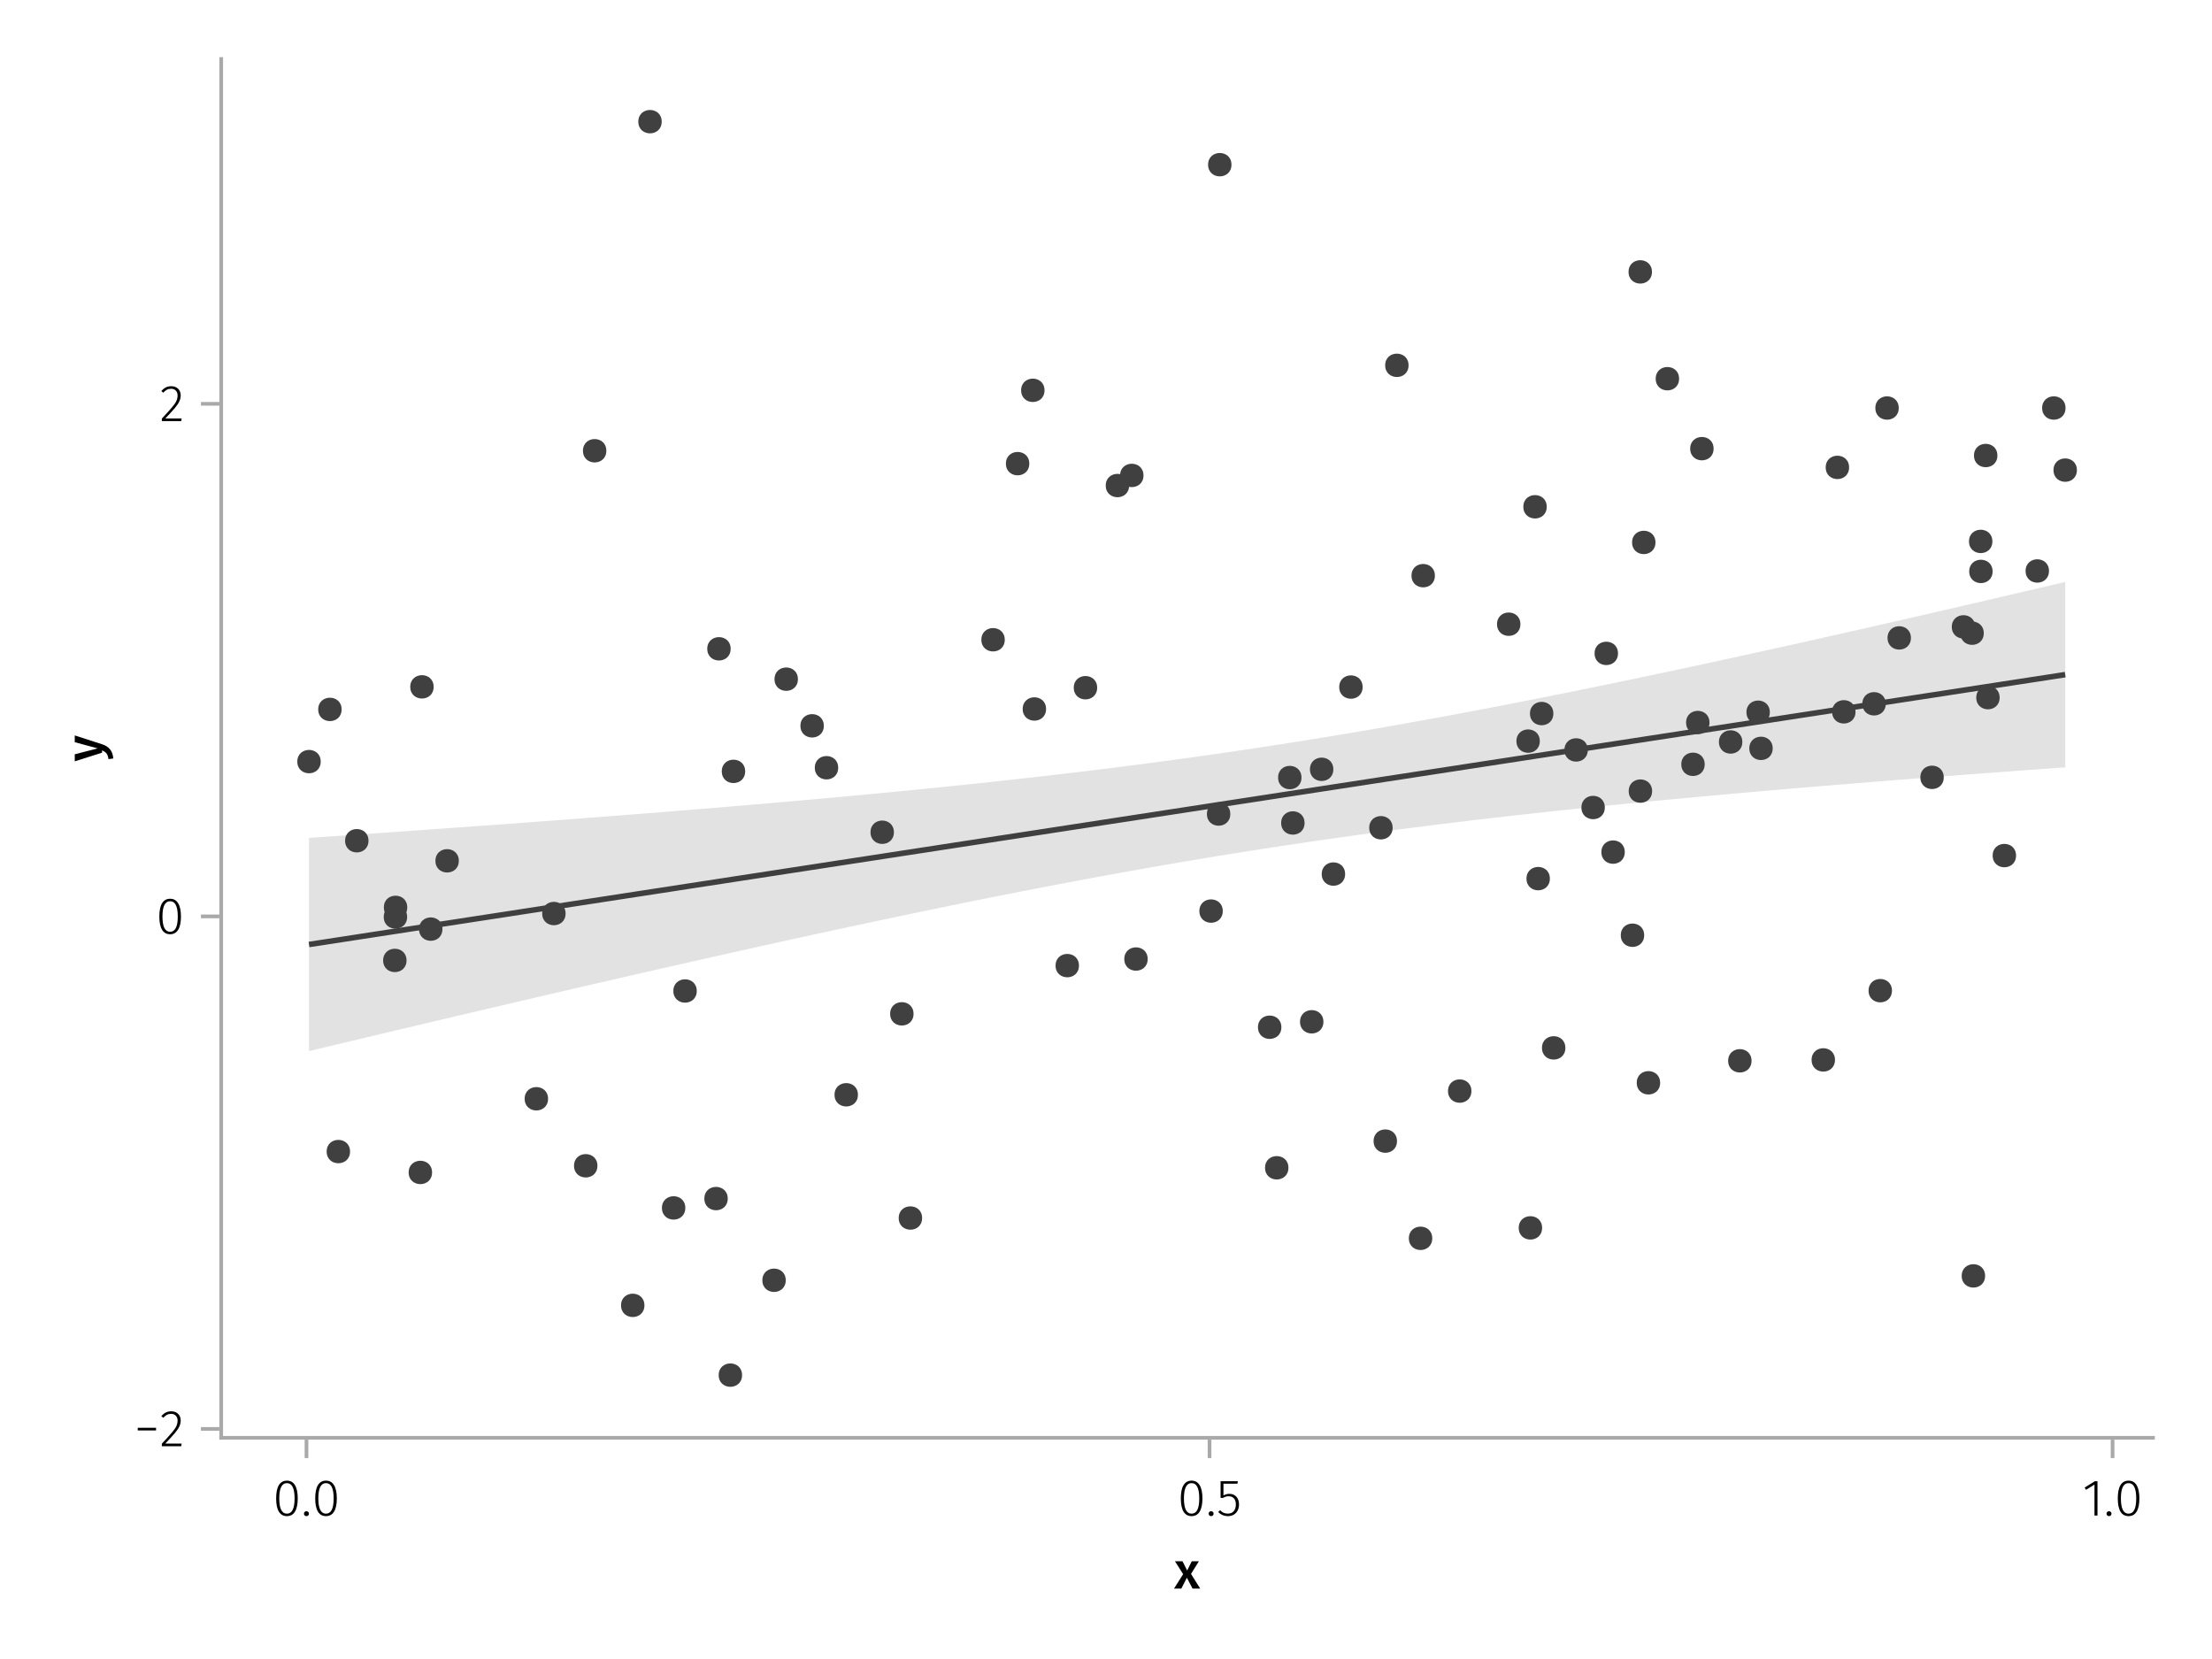 <?xml version="1.0" encoding="UTF-8"?>
<svg xmlns="http://www.w3.org/2000/svg" xmlns:xlink="http://www.w3.org/1999/xlink" width="600" height="450" viewBox="0 0 600 450">
<defs>
<g>
<g id="glyph-0-0-d78ce5d1">
<path d="M 4.562 -3.969 L 7.047 0 L 4.969 0 L 3.438 -2.938 L 1.938 0 L -0.047 0 L 2.422 -3.906 L 0.203 -7.406 L 2.25 -7.406 L 3.516 -4.891 L 4.766 -7.406 L 6.703 -7.406 Z M 4.562 -3.969 "/>
</g>
<g id="glyph-1-0-d78ce5d1">
<path d="M 3.844 -9.469 C 4.812 -9.469 5.539 -9.055 6.031 -8.234 C 6.531 -7.422 6.781 -6.223 6.781 -4.641 C 6.781 -3.078 6.531 -1.883 6.031 -1.062 C 5.531 -0.25 4.801 0.156 3.844 0.156 C 2.883 0.156 2.156 -0.25 1.656 -1.062 C 1.164 -1.883 0.922 -3.082 0.922 -4.656 C 0.922 -6.238 1.164 -7.438 1.656 -8.25 C 2.156 -9.062 2.883 -9.469 3.844 -9.469 Z M 3.844 -8.797 C 2.457 -8.797 1.766 -7.414 1.766 -4.656 C 1.766 -1.895 2.457 -0.516 3.844 -0.516 C 4.531 -0.516 5.047 -0.848 5.391 -1.516 C 5.742 -2.191 5.922 -3.234 5.922 -4.641 C 5.922 -6.055 5.742 -7.102 5.391 -7.781 C 5.047 -8.457 4.531 -8.797 3.844 -8.797 Z M 3.844 -8.797 "/>
</g>
<g id="glyph-1-1-d78ce5d1">
<path d="M 5.672 -8.641 L 1.891 -8.641 L 1.891 -5.453 C 2.398 -5.742 2.93 -5.891 3.484 -5.891 C 4.285 -5.891 4.922 -5.629 5.391 -5.109 C 5.867 -4.598 6.109 -3.895 6.109 -3 C 6.109 -2.395 5.984 -1.848 5.734 -1.359 C 5.484 -0.879 5.129 -0.504 4.672 -0.234 C 4.223 0.023 3.703 0.156 3.109 0.156 C 2.066 0.156 1.188 -0.219 0.469 -0.969 L 0.984 -1.453 C 1.273 -1.141 1.586 -0.906 1.922 -0.75 C 2.266 -0.602 2.66 -0.531 3.109 -0.531 C 3.773 -0.531 4.297 -0.75 4.672 -1.188 C 5.055 -1.633 5.25 -2.242 5.25 -3.016 C 5.25 -3.754 5.07 -4.305 4.719 -4.672 C 4.375 -5.047 3.898 -5.234 3.297 -5.234 C 3.004 -5.234 2.742 -5.195 2.516 -5.125 C 2.285 -5.062 2.031 -4.945 1.75 -4.781 L 1.109 -4.781 L 1.109 -9.312 L 5.797 -9.312 Z M 5.672 -8.641 "/>
</g>
<g id="glyph-1-2-d78ce5d1">
<path d="M 4.094 -9.312 L 4.094 0 L 3.281 0 L 3.281 -8.406 L 0.984 -6.984 L 0.609 -7.594 L 3.391 -9.312 Z M 4.094 -9.312 "/>
</g>
<g id="glyph-1-3-d78ce5d1">
<path d="M 1.438 -1.172 C 1.633 -1.172 1.797 -1.109 1.922 -0.984 C 2.047 -0.859 2.109 -0.703 2.109 -0.516 C 2.109 -0.316 2.047 -0.156 1.922 -0.031 C 1.797 0.094 1.633 0.156 1.438 0.156 C 1.25 0.156 1.086 0.094 0.953 -0.031 C 0.828 -0.164 0.766 -0.328 0.766 -0.516 C 0.766 -0.703 0.828 -0.859 0.953 -0.984 C 1.086 -1.109 1.25 -1.172 1.438 -1.172 Z M 1.438 -1.172 "/>
</g>
<g id="glyph-2-0-d78ce5d1">
<path d="M 1.438 -1.172 C 1.633 -1.172 1.797 -1.109 1.922 -0.984 C 2.047 -0.859 2.109 -0.703 2.109 -0.516 C 2.109 -0.316 2.047 -0.156 1.922 -0.031 C 1.797 0.094 1.633 0.156 1.438 0.156 C 1.25 0.156 1.086 0.094 0.953 -0.031 C 0.828 -0.164 0.766 -0.328 0.766 -0.516 C 0.766 -0.703 0.828 -0.859 0.953 -0.984 C 1.086 -1.109 1.25 -1.172 1.438 -1.172 Z M 1.438 -1.172 "/>
</g>
<g id="glyph-3-0-d78ce5d1">
<path d="M 3.844 -9.469 C 4.812 -9.469 5.539 -9.055 6.031 -8.234 C 6.531 -7.422 6.781 -6.223 6.781 -4.641 C 6.781 -3.078 6.531 -1.883 6.031 -1.062 C 5.531 -0.25 4.801 0.156 3.844 0.156 C 2.883 0.156 2.156 -0.25 1.656 -1.062 C 1.164 -1.883 0.922 -3.082 0.922 -4.656 C 0.922 -6.238 1.164 -7.438 1.656 -8.25 C 2.156 -9.062 2.883 -9.469 3.844 -9.469 Z M 3.844 -8.797 C 2.457 -8.797 1.766 -7.414 1.766 -4.656 C 1.766 -1.895 2.457 -0.516 3.844 -0.516 C 4.531 -0.516 5.047 -0.848 5.391 -1.516 C 5.742 -2.191 5.922 -3.234 5.922 -4.641 C 5.922 -6.055 5.742 -7.102 5.391 -7.781 C 5.047 -8.457 4.531 -8.797 3.844 -8.797 Z M 3.844 -8.797 "/>
</g>
<g id="glyph-3-1-d78ce5d1">
<path d="M 3.156 -9.469 C 3.938 -9.469 4.555 -9.238 5.016 -8.781 C 5.484 -8.32 5.719 -7.734 5.719 -7.016 C 5.719 -6.41 5.586 -5.844 5.328 -5.312 C 5.078 -4.781 4.68 -4.195 4.141 -3.562 C 3.609 -2.926 2.742 -1.977 1.547 -0.719 L 5.969 -0.719 L 5.859 0 L 0.609 0 L 0.609 -0.688 C 1.879 -2.051 2.789 -3.062 3.344 -3.719 C 3.906 -4.375 4.301 -4.941 4.531 -5.422 C 4.758 -5.898 4.875 -6.414 4.875 -6.969 C 4.875 -7.52 4.711 -7.957 4.391 -8.281 C 4.066 -8.613 3.641 -8.781 3.109 -8.781 C 2.68 -8.781 2.301 -8.691 1.969 -8.516 C 1.633 -8.336 1.316 -8.07 1.016 -7.719 L 0.469 -8.141 C 0.832 -8.586 1.234 -8.922 1.672 -9.141 C 2.109 -9.359 2.602 -9.469 3.156 -9.469 Z M 3.156 -9.469 "/>
</g>
<g id="glyph-4-0-d78ce5d1">
<path d="M 3.844 -9.469 C 4.812 -9.469 5.539 -9.055 6.031 -8.234 C 6.531 -7.422 6.781 -6.223 6.781 -4.641 C 6.781 -3.078 6.531 -1.883 6.031 -1.062 C 5.531 -0.25 4.801 0.156 3.844 0.156 C 2.883 0.156 2.156 -0.25 1.656 -1.062 C 1.164 -1.883 0.922 -3.082 0.922 -4.656 C 0.922 -6.238 1.164 -7.438 1.656 -8.25 C 2.156 -9.062 2.883 -9.469 3.844 -9.469 Z M 3.844 -8.797 C 2.457 -8.797 1.766 -7.414 1.766 -4.656 C 1.766 -1.895 2.457 -0.516 3.844 -0.516 C 4.531 -0.516 5.047 -0.848 5.391 -1.516 C 5.742 -2.191 5.922 -3.234 5.922 -4.641 C 5.922 -6.055 5.742 -7.102 5.391 -7.781 C 5.047 -8.457 4.531 -8.797 3.844 -8.797 Z M 3.844 -8.797 "/>
</g>
<g id="glyph-4-1-d78ce5d1">
<path d="M 1.438 -1.172 C 1.633 -1.172 1.797 -1.109 1.922 -0.984 C 2.047 -0.859 2.109 -0.703 2.109 -0.516 C 2.109 -0.316 2.047 -0.156 1.922 -0.031 C 1.797 0.094 1.633 0.156 1.438 0.156 C 1.25 0.156 1.086 0.094 0.953 -0.031 C 0.828 -0.164 0.766 -0.328 0.766 -0.516 C 0.766 -0.703 0.828 -0.859 0.953 -0.984 C 1.086 -1.109 1.25 -1.172 1.438 -1.172 Z M 1.438 -1.172 "/>
</g>
<g id="glyph-5-0-d78ce5d1">
<path d="M 0.031 -4.656 C 0.945 -4.363 1.656 -3.91 2.156 -3.297 C 2.664 -2.691 2.961 -1.863 3.047 -0.812 L 1.75 -0.625 C 1.676 -1.113 1.57 -1.504 1.438 -1.797 C 1.301 -2.086 1.117 -2.32 0.891 -2.5 C 0.672 -2.676 0.375 -2.844 0 -3 L 0 -2.375 L -7.406 -0.031 L -7.406 -1.938 L -1.188 -3.547 L -7.406 -5.219 L -7.406 -7.062 Z M 0.031 -4.656 "/>
</g>
<g id="glyph-6-0-d78ce5d1">
<path d="M 0.969 -4.281 L 0.969 -5 L 5.938 -5 L 5.938 -4.281 Z M 0.969 -4.281 "/>
</g>
<g id="glyph-7-0-d78ce5d1">
<path d="M 3.844 -9.469 C 4.812 -9.469 5.539 -9.055 6.031 -8.234 C 6.531 -7.422 6.781 -6.223 6.781 -4.641 C 6.781 -3.078 6.531 -1.883 6.031 -1.062 C 5.531 -0.25 4.801 0.156 3.844 0.156 C 2.883 0.156 2.156 -0.25 1.656 -1.062 C 1.164 -1.883 0.922 -3.082 0.922 -4.656 C 0.922 -6.238 1.164 -7.438 1.656 -8.25 C 2.156 -9.062 2.883 -9.469 3.844 -9.469 Z M 3.844 -8.797 C 2.457 -8.797 1.766 -7.414 1.766 -4.656 C 1.766 -1.895 2.457 -0.516 3.844 -0.516 C 4.531 -0.516 5.047 -0.848 5.391 -1.516 C 5.742 -2.191 5.922 -3.234 5.922 -4.641 C 5.922 -6.055 5.742 -7.102 5.391 -7.781 C 5.047 -8.457 4.531 -8.797 3.844 -8.797 Z M 3.844 -8.797 "/>
</g>
<g id="glyph-8-0-d78ce5d1">
<path d="M 3.156 -9.469 C 3.938 -9.469 4.555 -9.238 5.016 -8.781 C 5.484 -8.32 5.719 -7.734 5.719 -7.016 C 5.719 -6.41 5.586 -5.844 5.328 -5.312 C 5.078 -4.781 4.68 -4.195 4.141 -3.562 C 3.609 -2.926 2.742 -1.977 1.547 -0.719 L 5.969 -0.719 L 5.859 0 L 0.609 0 L 0.609 -0.688 C 1.879 -2.051 2.789 -3.062 3.344 -3.719 C 3.906 -4.375 4.301 -4.941 4.531 -5.422 C 4.758 -5.898 4.875 -6.414 4.875 -6.969 C 4.875 -7.52 4.711 -7.957 4.391 -8.281 C 4.066 -8.613 3.641 -8.781 3.109 -8.781 C 2.68 -8.781 2.301 -8.691 1.969 -8.516 C 1.633 -8.336 1.316 -8.07 1.016 -7.719 L 0.469 -8.141 C 0.832 -8.586 1.234 -8.922 1.672 -9.141 C 2.109 -9.359 2.602 -9.469 3.156 -9.469 Z M 3.156 -9.469 "/>
</g>
</g>
</defs>
<rect x="-60" y="-45" width="720" height="540" fill="rgb(100%, 100%, 100%)" fill-opacity="1"/>
<path fill-rule="nonzero" fill="rgb(100%, 100%, 100%)" fill-opacity="1" d="M 60 390 L 584 390 L 584 16 L 60 16 Z M 60 390 "/>
<g fill="rgb(0%, 0%, 0%)" fill-opacity="1">
<use xlink:href="#glyph-0-0-d78ce5d1" x="318.5" y="430.89"/>
</g>
<g fill="rgb(0%, 0%, 0%)" fill-opacity="1">
<use xlink:href="#glyph-1-0-d78ce5d1" x="73.983" y="411.09"/>
</g>
<g fill="rgb(0%, 0%, 0%)" fill-opacity="1">
<use xlink:href="#glyph-2-0-d78ce5d1" x="81.683" y="411.09"/>
</g>
<g fill="rgb(0%, 0%, 0%)" fill-opacity="1">
<use xlink:href="#glyph-3-0-d78ce5d1" x="84.581" y="411.09"/>
</g>
<g fill="rgb(0%, 0%, 0%)" fill-opacity="1">
<use xlink:href="#glyph-4-0-d78ce5d1" x="319.374" y="411.09"/>
</g>
<g fill="rgb(0%, 0%, 0%)" fill-opacity="1">
<use xlink:href="#glyph-4-1-d78ce5d1" x="327.074" y="411.09"/>
</g>
<g fill="rgb(0%, 0%, 0%)" fill-opacity="1">
<use xlink:href="#glyph-1-1-d78ce5d1" x="329.972" y="411.09"/>
</g>
<g fill="rgb(0%, 0%, 0%)" fill-opacity="1">
<use xlink:href="#glyph-1-2-d78ce5d1" x="564.843" y="411.09"/>
</g>
<g fill="rgb(0%, 0%, 0%)" fill-opacity="1">
<use xlink:href="#glyph-1-3-d78ce5d1" x="570.625" y="411.09"/>
</g>
<g fill="rgb(0%, 0%, 0%)" fill-opacity="1">
<use xlink:href="#glyph-1-0-d78ce5d1" x="573.523" y="411.09"/>
</g>
<g fill="rgb(0%, 0%, 0%)" fill-opacity="1">
<use xlink:href="#glyph-5-0-d78ce5d1" x="27.682" y="206.542"/>
</g>
<g fill="rgb(0%, 0%, 0%)" fill-opacity="1">
<use xlink:href="#glyph-6-0-d78ce5d1" x="36.392" y="392.283"/>
</g>
<g fill="rgb(0%, 0%, 0%)" fill-opacity="1">
<use xlink:href="#glyph-3-1-d78ce5d1" x="43.294" y="392.283"/>
</g>
<g fill="rgb(0%, 0%, 0%)" fill-opacity="1">
<use xlink:href="#glyph-7-0-d78ce5d1" x="42.3" y="253.256"/>
</g>
<g fill="rgb(0%, 0%, 0%)" fill-opacity="1">
<use xlink:href="#glyph-8-0-d78ce5d1" x="43.294" y="114.229"/>
</g>
<path fill="none" stroke-width="1.5" stroke-linecap="butt" stroke-linejoin="miter" stroke="rgb(25.098%, 25.098%, 25.098%)" stroke-opacity="1" stroke-miterlimit="2" d="M 83.816 256.191 L 95.789 254.355 L 98.18 253.984 L 107.758 252.516 L 110.148 252.148 L 112.543 251.777 L 119.727 250.676 L 122.117 250.309 L 124.512 249.941 L 126.906 249.57 L 131.695 248.836 L 134.086 248.469 L 138.875 247.734 L 141.27 247.363 L 143.664 246.996 L 146.055 246.629 L 153.238 245.527 L 155.633 245.156 L 158.027 244.789 L 160.418 244.422 L 167.602 243.32 L 169.996 242.949 L 172.387 242.582 L 181.965 241.113 L 184.355 240.742 L 196.328 238.906 L 198.719 238.535 L 208.297 237.066 L 210.688 236.699 L 213.082 236.328 L 220.266 235.227 L 222.656 234.859 L 225.051 234.492 L 227.445 234.121 L 232.234 233.387 L 234.625 233.02 L 239.414 232.285 L 241.809 231.914 L 244.203 231.547 L 246.594 231.18 L 253.777 230.078 L 256.172 229.707 L 258.566 229.34 L 260.957 228.973 L 268.141 227.871 L 270.535 227.5 L 272.926 227.133 L 282.504 225.664 L 284.895 225.293 L 296.867 223.457 L 299.258 223.086 L 308.836 221.617 L 311.227 221.25 L 313.621 220.879 L 320.805 219.777 L 323.195 219.41 L 325.59 219.043 L 327.984 218.672 L 332.773 217.938 L 335.164 217.57 L 339.953 216.836 L 342.348 216.465 L 344.742 216.098 L 347.133 215.73 L 354.316 214.629 L 356.711 214.258 L 359.105 213.891 L 361.496 213.523 L 368.68 212.422 L 371.074 212.051 L 373.465 211.684 L 383.043 210.215 L 385.434 209.844 L 397.406 208.008 L 399.797 207.637 L 409.375 206.168 L 411.766 205.801 L 414.16 205.43 L 421.344 204.328 L 423.734 203.961 L 426.129 203.594 L 428.523 203.223 L 433.312 202.488 L 435.703 202.121 L 440.492 201.387 L 442.887 201.016 L 445.281 200.648 L 447.672 200.281 L 454.855 199.18 L 457.25 198.809 L 459.645 198.441 L 462.035 198.074 L 469.219 196.973 L 471.613 196.602 L 474.004 196.234 L 483.582 194.766 L 485.973 194.395 L 497.945 192.559 L 500.336 192.188 L 509.914 190.719 L 512.305 190.352 L 514.699 189.98 L 521.883 188.879 L 524.273 188.512 L 526.668 188.145 L 529.062 187.773 L 533.852 187.039 L 536.242 186.672 L 541.031 185.938 L 543.426 185.566 L 545.82 185.199 L 548.211 184.832 L 555.395 183.73 L 557.789 183.359 L 560.184 182.992 "/>
<path fill-rule="nonzero" fill="rgb(25.098%, 25.098%, 25.098%)" fill-opacity="0.15" d="M 83.816 227.273 L 95.789 226.453 L 98.18 226.289 L 100.574 226.121 L 102.969 225.957 L 107.758 225.621 L 110.148 225.453 L 114.938 225.117 L 117.332 224.945 L 119.727 224.777 L 122.117 224.605 L 129.301 224.09 L 131.695 223.914 L 134.086 223.742 L 143.664 223.039 L 146.055 222.859 L 148.449 222.684 L 153.238 222.324 L 155.633 222.141 L 158.027 221.961 L 160.418 221.777 L 165.207 221.41 L 167.602 221.223 L 169.996 221.039 L 172.387 220.852 L 174.781 220.664 L 181.965 220.09 L 184.355 219.898 L 186.75 219.707 L 189.145 219.512 L 191.539 219.312 L 193.934 219.117 L 196.328 218.918 L 198.719 218.719 L 208.297 217.906 L 210.688 217.699 L 213.082 217.488 L 215.477 217.281 L 217.871 217.066 L 220.266 216.855 L 222.656 216.641 L 229.84 215.984 L 232.234 215.762 L 234.625 215.539 L 239.414 215.086 L 244.203 214.625 L 246.594 214.391 L 251.383 213.914 L 256.172 213.43 L 258.566 213.184 L 260.957 212.938 L 263.352 212.688 L 265.746 212.434 L 270.535 211.918 L 272.926 211.656 L 275.32 211.395 L 280.109 210.855 L 282.504 210.582 L 284.895 210.309 L 289.684 209.746 L 292.078 209.461 L 296.867 208.883 L 299.258 208.586 L 301.652 208.289 L 306.441 207.68 L 308.836 207.371 L 311.227 207.059 L 313.621 206.742 L 316.016 206.422 L 318.41 206.098 L 320.805 205.77 L 323.195 205.441 L 325.59 205.105 L 327.984 204.766 L 332.773 204.078 L 335.164 203.727 L 339.953 203.016 L 342.348 202.652 L 344.742 202.285 L 347.133 201.914 L 349.527 201.543 L 351.922 201.164 L 354.316 200.781 L 359.105 200.008 L 361.496 199.613 L 363.891 199.215 L 368.68 198.41 L 371.074 198 L 373.465 197.586 L 375.859 197.172 L 380.648 196.328 L 383.043 195.898 L 385.434 195.469 L 387.828 195.035 L 390.223 194.598 L 392.617 194.156 L 397.406 193.266 L 399.797 192.812 L 402.191 192.359 L 404.586 191.902 L 409.375 190.98 L 411.766 190.512 L 414.16 190.043 L 418.949 189.098 L 421.344 188.617 L 423.734 188.137 L 426.129 187.656 L 428.523 187.172 L 430.918 186.684 L 433.312 186.191 L 435.703 185.699 L 440.492 184.707 L 442.887 184.207 L 445.281 183.703 L 447.672 183.199 L 450.066 182.695 L 452.461 182.188 L 459.645 180.652 L 462.035 180.137 L 469.219 178.578 L 471.613 178.055 L 474.004 177.531 L 481.188 175.949 L 483.582 175.418 L 485.973 174.887 L 495.551 172.746 L 497.945 172.207 L 500.336 171.668 L 509.914 169.496 L 512.305 168.949 L 519.488 167.309 L 521.883 166.758 L 524.273 166.207 L 529.062 165.105 L 533.852 163.996 L 536.242 163.441 L 538.637 162.887 L 541.031 162.328 L 543.426 161.773 L 545.82 161.215 L 548.211 160.656 L 550.605 160.094 L 553 159.535 L 560.184 157.848 L 560.184 208.137 L 557.789 208.309 L 553 208.66 L 550.605 208.832 L 548.211 209.008 L 545.82 209.188 L 543.426 209.363 L 536.242 209.902 L 533.852 210.082 L 531.457 210.262 L 524.273 210.812 L 521.883 211 L 519.488 211.184 L 514.699 211.559 L 512.305 211.75 L 509.914 211.941 L 502.73 212.516 L 500.336 212.711 L 497.945 212.906 L 488.367 213.703 L 485.973 213.906 L 483.582 214.109 L 476.398 214.73 L 474.004 214.941 L 471.613 215.152 L 469.219 215.363 L 466.824 215.578 L 464.43 215.797 L 462.035 216.012 L 459.645 216.234 L 454.855 216.68 L 450.066 217.133 L 447.672 217.363 L 445.281 217.594 L 440.492 218.062 L 438.098 218.301 L 435.703 218.543 L 433.312 218.785 L 428.523 219.277 L 426.129 219.527 L 423.734 219.781 L 421.344 220.035 L 418.949 220.293 L 416.555 220.555 L 411.766 221.086 L 409.375 221.355 L 404.586 221.902 L 402.191 222.18 L 399.797 222.461 L 397.406 222.746 L 395.012 223.035 L 390.223 223.621 L 387.828 223.918 L 385.434 224.223 L 383.043 224.527 L 378.254 225.145 L 375.859 225.461 L 373.465 225.781 L 371.074 226.105 L 368.68 226.43 L 366.285 226.762 L 361.496 227.434 L 359.105 227.777 L 356.711 228.121 L 354.316 228.473 L 349.527 229.184 L 347.133 229.547 L 344.742 229.91 L 342.348 230.281 L 337.559 231.031 L 335.164 231.414 L 332.773 231.797 L 330.379 232.188 L 325.59 232.977 L 323.195 233.379 L 320.805 233.781 L 316.016 234.602 L 311.227 235.438 L 308.836 235.859 L 304.047 236.719 L 301.652 237.152 L 299.258 237.59 L 296.867 238.031 L 294.473 238.473 L 289.684 239.371 L 287.289 239.824 L 284.895 240.281 L 282.504 240.742 L 280.109 241.203 L 272.926 242.609 L 270.535 243.086 L 268.141 243.562 L 263.352 244.523 L 260.957 245.008 L 258.566 245.496 L 251.383 246.973 L 246.594 247.973 L 244.203 248.473 L 239.414 249.48 L 237.02 249.988 L 234.625 250.5 L 232.234 251.012 L 229.84 251.523 L 227.445 252.039 L 222.656 253.078 L 220.266 253.598 L 213.082 255.168 L 210.688 255.695 L 208.297 256.227 L 205.902 256.754 L 203.508 257.289 L 201.113 257.82 L 198.719 258.355 L 196.328 258.891 L 193.934 259.43 L 191.539 259.965 L 189.145 260.504 L 184.355 261.59 L 181.965 262.133 L 179.57 262.676 L 177.176 263.223 L 174.781 263.766 L 172.387 264.316 L 169.996 264.863 L 160.418 267.066 L 158.027 267.621 L 155.633 268.172 L 153.238 268.727 L 150.844 269.285 L 148.449 269.84 L 146.055 270.398 L 143.664 270.957 L 136.48 272.633 L 134.086 273.195 L 131.695 273.758 L 124.512 275.445 L 122.117 276.012 L 119.727 276.574 L 110.148 278.84 L 107.758 279.406 L 102.969 280.547 L 100.574 281.113 L 98.18 281.684 L 95.789 282.254 L 91 283.395 L 88.605 283.969 L 86.211 284.539 L 83.816 285.113 Z M 83.816 227.273 "/>
<path fill-rule="nonzero" fill="rgb(25.098%, 25.098%, 25.098%)" fill-opacity="1" d="M 202.125 209.23 C 202.125 205 195.781 205 195.781 209.23 C 195.781 213.461 202.125 213.461 202.125 209.23 Z M 202.125 209.23 "/>
<path fill-rule="nonzero" fill="rgb(25.098%, 25.098%, 25.098%)" fill-opacity="1" d="M 216.43 184.223 C 216.43 179.992 210.086 179.992 210.086 184.223 C 210.086 188.453 216.43 188.453 216.43 184.223 Z M 216.43 184.223 "/>
<path fill-rule="nonzero" fill="rgb(25.098%, 25.098%, 25.098%)" fill-opacity="1" d="M 440.715 231.129 C 440.715 226.898 434.371 226.898 434.371 231.129 C 434.371 235.359 440.715 235.359 440.715 231.129 Z M 440.715 231.129 "/>
<path fill-rule="nonzero" fill="rgb(25.098%, 25.098%, 25.098%)" fill-opacity="1" d="M 283.746 192.309 C 283.746 188.078 277.402 188.078 277.402 192.309 C 277.402 196.539 283.746 196.539 283.746 192.309 Z M 283.746 192.309 "/>
<path fill-rule="nonzero" fill="rgb(25.098%, 25.098%, 25.098%)" fill-opacity="1" d="M 412.406 169.312 C 412.406 165.082 406.062 165.082 406.062 169.312 C 406.062 173.543 412.406 173.543 412.406 169.312 Z M 412.406 169.312 "/>
<path fill-rule="nonzero" fill="rgb(25.098%, 25.098%, 25.098%)" fill-opacity="1" d="M 310.168 128.961 C 310.168 124.73 303.82 124.73 303.82 128.961 C 303.82 133.191 310.168 133.191 310.168 128.961 Z M 310.168 128.961 "/>
<path fill-rule="nonzero" fill="rgb(25.098%, 25.098%, 25.098%)" fill-opacity="1" d="M 518.332 173.031 C 518.332 168.805 511.988 168.805 511.988 173.031 C 511.988 177.262 518.332 177.262 518.332 173.031 Z M 518.332 173.031 "/>
<path fill-rule="nonzero" fill="rgb(25.098%, 25.098%, 25.098%)" fill-opacity="1" d="M 188.992 268.801 C 188.992 264.574 182.645 264.574 182.645 268.801 C 182.645 273.031 188.992 273.031 188.992 268.801 Z M 188.992 268.801 "/>
<path fill-rule="nonzero" fill="rgb(25.098%, 25.098%, 25.098%)" fill-opacity="1" d="M 353.859 223.23 C 353.859 219 347.512 219 347.512 223.23 C 347.512 227.457 353.859 227.457 353.859 223.23 Z M 353.859 223.23 "/>
<path fill-rule="nonzero" fill="rgb(25.098%, 25.098%, 25.098%)" fill-opacity="1" d="M 542.398 189.23 C 542.398 185.004 536.055 185.004 536.055 189.23 C 536.055 193.461 542.398 193.461 542.398 189.23 Z M 542.398 189.23 "/>
<path fill-rule="nonzero" fill="rgb(25.098%, 25.098%, 25.098%)" fill-opacity="1" d="M 358.973 277.16 C 358.973 272.93 352.629 272.93 352.629 277.16 C 352.629 281.391 358.973 281.391 358.973 277.16 Z M 358.973 277.16 "/>
<path fill-rule="nonzero" fill="rgb(25.098%, 25.098%, 25.098%)" fill-opacity="1" d="M 272.539 173.531 C 272.539 169.301 266.195 169.301 266.195 173.531 C 266.195 177.762 272.539 177.762 272.539 173.531 Z M 272.539 173.531 "/>
<path fill-rule="nonzero" fill="rgb(25.098%, 25.098%, 25.098%)" fill-opacity="1" d="M 179.484 33 C 179.484 28.77 173.141 28.77 173.141 33 C 173.141 37.23 179.484 37.23 179.484 33 Z M 179.484 33 "/>
<path fill-rule="nonzero" fill="rgb(25.098%, 25.098%, 25.098%)" fill-opacity="1" d="M 420.398 238.324 C 420.398 234.094 414.055 234.094 414.055 238.324 C 414.055 242.555 420.398 242.555 420.398 238.324 Z M 420.398 238.324 "/>
<path fill-rule="nonzero" fill="rgb(25.098%, 25.098%, 25.098%)" fill-opacity="1" d="M 475.102 287.742 C 475.102 283.512 468.758 283.512 468.758 287.742 C 468.758 291.973 475.102 291.973 475.102 287.742 Z M 475.102 287.742 "/>
<path fill-rule="nonzero" fill="rgb(25.098%, 25.098%, 25.098%)" fill-opacity="1" d="M 389.211 156.148 C 389.211 151.918 382.867 151.918 382.867 156.148 C 382.867 160.379 389.211 160.379 389.211 156.148 Z M 389.211 156.148 "/>
<path fill-rule="nonzero" fill="rgb(25.098%, 25.098%, 25.098%)" fill-opacity="1" d="M 311.305 260.133 C 311.305 255.906 304.961 255.906 304.961 260.133 C 304.961 264.363 311.305 264.363 311.305 260.133 Z M 311.305 260.133 "/>
<path fill-rule="nonzero" fill="rgb(25.098%, 25.098%, 25.098%)" fill-opacity="1" d="M 364.859 237.086 C 364.859 232.855 358.516 232.855 358.516 237.086 C 358.516 241.316 364.859 241.316 364.859 237.086 Z M 364.859 237.086 "/>
<path fill-rule="nonzero" fill="rgb(25.098%, 25.098%, 25.098%)" fill-opacity="1" d="M 148.66 298.039 C 148.66 293.809 142.312 293.809 142.312 298.039 C 142.312 302.27 148.66 302.27 148.66 298.039 Z M 148.66 298.039 "/>
<path fill-rule="nonzero" fill="rgb(25.098%, 25.098%, 25.098%)" fill-opacity="1" d="M 450.309 293.707 C 450.309 289.477 443.961 289.477 443.961 293.707 C 443.961 297.938 450.309 297.938 450.309 293.707 Z M 450.309 293.707 "/>
<path fill-rule="nonzero" fill="rgb(25.098%, 25.098%, 25.098%)" fill-opacity="1" d="M 283.324 105.871 C 283.324 101.641 276.98 101.641 276.98 105.871 C 276.98 110.102 283.324 110.102 283.324 105.871 Z M 283.324 105.871 "/>
<path fill-rule="nonzero" fill="rgb(25.098%, 25.098%, 25.098%)" fill-opacity="1" d="M 120.008 252.02 C 120.008 247.789 113.664 247.789 113.664 252.02 C 113.664 256.25 120.008 256.25 120.008 252.02 Z M 120.008 252.02 "/>
<path fill-rule="nonzero" fill="rgb(25.098%, 25.098%, 25.098%)" fill-opacity="1" d="M 297.602 186.539 C 297.602 182.309 291.254 182.309 291.254 186.539 C 291.254 190.77 297.602 190.77 297.602 186.539 Z M 297.602 186.539 "/>
<path fill-rule="nonzero" fill="rgb(25.098%, 25.098%, 25.098%)" fill-opacity="1" d="M 333.715 220.805 C 333.715 216.574 327.371 216.574 327.371 220.805 C 327.371 225.035 333.715 225.035 333.715 220.805 Z M 333.715 220.805 "/>
<path fill-rule="nonzero" fill="rgb(25.098%, 25.098%, 25.098%)" fill-opacity="1" d="M 117.195 318.023 C 117.195 313.793 110.848 313.793 110.848 318.023 C 110.848 322.254 117.195 322.254 117.195 318.023 Z M 117.195 318.023 "/>
<path fill-rule="nonzero" fill="rgb(25.098%, 25.098%, 25.098%)" fill-opacity="1" d="M 201.285 373 C 201.285 368.77 194.941 368.77 194.941 373 C 194.941 377.23 201.285 377.23 201.285 373 Z M 201.285 373 "/>
<path fill-rule="nonzero" fill="rgb(25.098%, 25.098%, 25.098%)" fill-opacity="1" d="M 448.129 214.586 C 448.129 210.355 441.785 210.355 441.785 214.586 C 441.785 218.812 448.129 218.812 448.129 214.586 Z M 448.129 214.586 "/>
<path fill-rule="nonzero" fill="rgb(25.098%, 25.098%, 25.098%)" fill-opacity="1" d="M 515.027 110.672 C 515.027 106.445 508.684 106.445 508.684 110.672 C 508.684 114.902 515.027 114.902 515.027 110.672 Z M 515.027 110.672 "/>
<path fill-rule="nonzero" fill="rgb(25.098%, 25.098%, 25.098%)" fill-opacity="1" d="M 560.27 110.672 C 560.27 106.441 553.926 106.441 553.926 110.672 C 553.926 114.902 560.27 114.902 560.27 110.672 Z M 560.27 110.672 "/>
<path fill-rule="nonzero" fill="rgb(25.098%, 25.098%, 25.098%)" fill-opacity="1" d="M 513.188 268.715 C 513.188 264.484 506.844 264.484 506.844 268.715 C 506.844 272.945 513.188 272.945 513.188 268.715 Z M 513.188 268.715 "/>
<path fill-rule="nonzero" fill="rgb(25.098%, 25.098%, 25.098%)" fill-opacity="1" d="M 232.711 296.957 C 232.711 292.727 226.363 292.727 226.363 296.957 C 226.363 301.188 232.711 301.188 232.711 296.957 Z M 232.711 296.957 "/>
<path fill-rule="nonzero" fill="rgb(25.098%, 25.098%, 25.098%)" fill-opacity="1" d="M 546.848 232.074 C 546.848 227.844 540.504 227.844 540.504 232.074 C 540.504 236.305 546.848 236.305 546.848 232.074 Z M 546.848 232.074 "/>
<path fill-rule="nonzero" fill="rgb(25.098%, 25.098%, 25.098%)" fill-opacity="1" d="M 464.809 121.695 C 464.809 117.465 458.461 117.465 458.461 121.695 C 458.461 125.926 464.809 125.926 464.809 121.695 Z M 464.809 121.695 "/>
<path fill-rule="nonzero" fill="rgb(25.098%, 25.098%, 25.098%)" fill-opacity="1" d="M 86.992 206.582 C 86.992 202.355 80.645 202.355 80.645 206.582 C 80.645 210.812 86.992 210.812 86.992 206.582 Z M 86.992 206.582 "/>
<path fill-rule="nonzero" fill="rgb(25.098%, 25.098%, 25.098%)" fill-opacity="1" d="M 540.488 154.992 C 540.488 150.766 534.145 150.766 534.145 154.992 C 534.145 159.223 540.488 159.223 540.488 154.992 Z M 540.488 154.992 "/>
<path fill-rule="nonzero" fill="rgb(25.098%, 25.098%, 25.098%)" fill-opacity="1" d="M 511.504 190.906 C 511.504 186.676 505.156 186.676 505.156 190.906 C 505.156 195.137 511.504 195.137 511.504 190.906 Z M 511.504 190.906 "/>
<path fill-rule="nonzero" fill="rgb(25.098%, 25.098%, 25.098%)" fill-opacity="1" d="M 480.84 202.992 C 480.84 198.762 474.496 198.762 474.496 202.992 C 474.496 207.219 480.84 207.219 480.84 202.992 Z M 480.84 202.992 "/>
<path fill-rule="nonzero" fill="rgb(25.098%, 25.098%, 25.098%)" fill-opacity="1" d="M 153.414 247.797 C 153.414 243.566 147.07 243.566 147.07 247.797 C 147.07 252.027 153.414 252.027 153.414 247.797 Z M 153.414 247.797 "/>
<path fill-rule="nonzero" fill="rgb(25.098%, 25.098%, 25.098%)" fill-opacity="1" d="M 334.035 44.668 C 334.035 40.438 327.691 40.438 327.691 44.668 C 327.691 48.898 334.035 48.898 334.035 44.668 Z M 334.035 44.668 "/>
<path fill-rule="nonzero" fill="rgb(25.098%, 25.098%, 25.098%)" fill-opacity="1" d="M 227.359 208.246 C 227.359 204.016 221.016 204.016 221.016 208.246 C 221.016 212.477 227.359 212.477 227.359 208.246 Z M 227.359 208.246 "/>
<path fill-rule="nonzero" fill="rgb(25.098%, 25.098%, 25.098%)" fill-opacity="1" d="M 369.609 186.363 C 369.609 182.133 363.262 182.133 363.262 186.363 C 363.262 190.594 369.609 190.594 369.609 186.363 Z M 369.609 186.363 "/>
<path fill-rule="nonzero" fill="rgb(25.098%, 25.098%, 25.098%)" fill-opacity="1" d="M 563.355 127.516 C 563.355 123.285 557.008 123.285 557.008 127.516 C 557.008 131.746 563.355 131.746 563.355 127.516 Z M 563.355 127.516 "/>
<path fill-rule="nonzero" fill="rgb(25.098%, 25.098%, 25.098%)" fill-opacity="1" d="M 361.664 208.672 C 361.664 204.441 355.32 204.441 355.32 208.672 C 355.32 212.902 361.664 212.902 361.664 208.672 Z M 361.664 208.672 "/>
<path fill-rule="nonzero" fill="rgb(25.098%, 25.098%, 25.098%)" fill-opacity="1" d="M 162.051 316.215 C 162.051 311.984 155.703 311.984 155.703 316.215 C 155.703 320.445 162.051 320.445 162.051 316.215 Z M 162.051 316.215 "/>
<path fill-rule="nonzero" fill="rgb(25.098%, 25.098%, 25.098%)" fill-opacity="1" d="M 419.547 137.465 C 419.547 133.234 413.203 133.234 413.203 137.465 C 413.203 141.695 419.547 141.695 419.547 137.465 Z M 419.547 137.465 "/>
<path fill-rule="nonzero" fill="rgb(25.098%, 25.098%, 25.098%)" fill-opacity="1" d="M 449.043 147.133 C 449.043 142.902 442.699 142.902 442.699 147.133 C 442.699 151.363 449.043 151.363 449.043 147.133 Z M 449.043 147.133 "/>
<path fill-rule="nonzero" fill="rgb(25.098%, 25.098%, 25.098%)" fill-opacity="1" d="M 197.398 325.109 C 197.398 320.883 191.055 320.883 191.055 325.109 C 191.055 329.34 197.398 329.34 197.398 325.109 Z M 197.398 325.109 "/>
<path fill-rule="nonzero" fill="rgb(25.098%, 25.098%, 25.098%)" fill-opacity="1" d="M 388.496 335.891 C 388.496 331.66 382.148 331.66 382.148 335.891 C 382.148 340.121 388.496 340.121 388.496 335.891 Z M 388.496 335.891 "/>
<path fill-rule="nonzero" fill="rgb(25.098%, 25.098%, 25.098%)" fill-opacity="1" d="M 110.465 246.125 C 110.465 241.895 104.121 241.895 104.121 246.125 C 104.121 250.355 110.465 250.355 110.465 246.125 Z M 110.465 246.125 "/>
<path fill-rule="nonzero" fill="rgb(25.098%, 25.098%, 25.098%)" fill-opacity="1" d="M 198.188 175.988 C 198.188 171.758 191.844 171.758 191.844 175.988 C 191.844 180.219 198.188 180.219 198.188 175.988 Z M 198.188 175.988 "/>
<path fill-rule="nonzero" fill="rgb(25.098%, 25.098%, 25.098%)" fill-opacity="1" d="M 399.117 295.953 C 399.117 291.723 392.77 291.723 392.77 295.953 C 392.77 300.184 399.117 300.184 399.117 295.953 Z M 399.117 295.953 "/>
<path fill-rule="nonzero" fill="rgb(25.098%, 25.098%, 25.098%)" fill-opacity="1" d="M 353.023 210.91 C 353.023 206.68 346.68 206.68 346.68 210.91 C 346.68 215.141 353.023 215.141 353.023 210.91 Z M 353.023 210.91 "/>
<path fill-rule="nonzero" fill="rgb(25.098%, 25.098%, 25.098%)" fill-opacity="1" d="M 538.094 171.75 C 538.094 167.52 531.746 167.52 531.746 171.75 C 531.746 175.977 538.094 175.977 538.094 171.75 Z M 538.094 171.75 "/>
<path fill-rule="nonzero" fill="rgb(25.098%, 25.098%, 25.098%)" fill-opacity="1" d="M 540.43 146.855 C 540.43 142.629 534.086 142.629 534.086 146.855 C 534.086 151.086 540.43 151.086 540.43 146.855 Z M 540.43 146.855 "/>
<path fill-rule="nonzero" fill="rgb(25.098%, 25.098%, 25.098%)" fill-opacity="1" d="M 538.453 346.082 C 538.453 341.852 532.105 341.852 532.105 346.082 C 532.105 350.312 538.453 350.312 538.453 346.082 Z M 538.453 346.082 "/>
<path fill-rule="nonzero" fill="rgb(25.098%, 25.098%, 25.098%)" fill-opacity="1" d="M 424.605 284.238 C 424.605 280.008 418.258 280.008 418.258 284.238 C 418.258 288.469 424.605 288.469 424.605 284.238 Z M 424.605 284.238 "/>
<path fill-rule="nonzero" fill="rgb(25.098%, 25.098%, 25.098%)" fill-opacity="1" d="M 421.344 193.551 C 421.344 189.32 415 189.32 415 193.551 C 415 197.781 421.344 197.781 421.344 193.551 Z M 421.344 193.551 "/>
<path fill-rule="nonzero" fill="rgb(25.098%, 25.098%, 25.098%)" fill-opacity="1" d="M 377.746 224.527 C 377.746 220.297 371.402 220.297 371.402 224.527 C 371.402 228.758 377.746 228.758 377.746 224.527 Z M 377.746 224.527 "/>
<path fill-rule="nonzero" fill="rgb(25.098%, 25.098%, 25.098%)" fill-opacity="1" d="M 174.801 354.074 C 174.801 349.848 168.457 349.848 168.457 354.074 C 168.457 358.305 174.801 358.305 174.801 354.074 Z M 174.801 354.074 "/>
<path fill-rule="nonzero" fill="rgb(25.098%, 25.098%, 25.098%)" fill-opacity="1" d="M 417.668 201.023 C 417.668 196.793 411.324 196.793 411.324 201.023 C 411.324 205.254 417.668 205.254 417.668 201.023 Z M 417.668 201.023 "/>
<path fill-rule="nonzero" fill="rgb(25.098%, 25.098%, 25.098%)" fill-opacity="1" d="M 527.238 210.852 C 527.238 206.621 520.895 206.621 520.895 210.852 C 520.895 215.082 527.238 215.082 527.238 210.852 Z M 527.238 210.852 "/>
<path fill-rule="nonzero" fill="rgb(25.098%, 25.098%, 25.098%)" fill-opacity="1" d="M 445.977 253.68 C 445.977 249.449 439.633 249.449 439.633 253.68 C 439.633 257.91 445.977 257.91 445.977 253.68 Z M 445.977 253.68 "/>
<path fill-rule="nonzero" fill="rgb(25.098%, 25.098%, 25.098%)" fill-opacity="1" d="M 331.672 247.125 C 331.672 242.895 325.328 242.895 325.328 247.125 C 325.328 251.355 331.672 251.355 331.672 247.125 Z M 331.672 247.125 "/>
<path fill-rule="nonzero" fill="rgb(25.098%, 25.098%, 25.098%)" fill-opacity="1" d="M 535.766 170.039 C 535.766 165.809 529.422 165.809 529.422 170.039 C 529.422 174.27 535.766 174.27 535.766 170.039 Z M 535.766 170.039 "/>
<path fill-rule="nonzero" fill="rgb(25.098%, 25.098%, 25.098%)" fill-opacity="1" d="M 503.305 193.082 C 503.305 188.852 496.957 188.852 496.957 193.082 C 496.957 197.312 503.305 197.312 503.305 193.082 Z M 503.305 193.082 "/>
<path fill-rule="nonzero" fill="rgb(25.098%, 25.098%, 25.098%)" fill-opacity="1" d="M 378.93 309.523 C 378.93 305.297 372.586 305.297 372.586 309.523 C 372.586 313.754 378.93 313.754 378.93 309.523 Z M 378.93 309.523 "/>
<path fill-rule="nonzero" fill="rgb(25.098%, 25.098%, 25.098%)" fill-opacity="1" d="M 435.301 219.035 C 435.301 214.805 428.957 214.805 428.957 219.035 C 428.957 223.266 435.301 223.266 435.301 219.035 Z M 435.301 219.035 "/>
<path fill-rule="nonzero" fill="rgb(25.098%, 25.098%, 25.098%)" fill-opacity="1" d="M 242.469 225.742 C 242.469 221.512 236.125 221.512 236.125 225.742 C 236.125 229.973 242.469 229.973 242.469 225.742 Z M 242.469 225.742 "/>
<path fill-rule="nonzero" fill="rgb(25.098%, 25.098%, 25.098%)" fill-opacity="1" d="M 555.781 154.875 C 555.781 150.645 549.438 150.645 549.438 154.875 C 549.438 159.105 555.781 159.105 555.781 154.875 Z M 555.781 154.875 "/>
<path fill-rule="nonzero" fill="rgb(25.098%, 25.098%, 25.098%)" fill-opacity="1" d="M 306.277 131.703 C 306.277 127.473 299.93 127.473 299.93 131.703 C 299.93 135.934 306.277 135.934 306.277 131.703 Z M 306.277 131.703 "/>
<path fill-rule="nonzero" fill="rgb(25.098%, 25.098%, 25.098%)" fill-opacity="1" d="M 497.734 287.496 C 497.734 283.27 491.391 283.27 491.391 287.496 C 491.391 291.727 497.734 291.727 497.734 287.496 Z M 497.734 287.496 "/>
<path fill-rule="nonzero" fill="rgb(25.098%, 25.098%, 25.098%)" fill-opacity="1" d="M 94.949 312.359 C 94.949 308.133 88.605 308.133 88.605 312.359 C 88.605 316.59 94.949 316.59 94.949 312.359 Z M 94.949 312.359 "/>
<path fill-rule="nonzero" fill="rgb(25.098%, 25.098%, 25.098%)" fill-opacity="1" d="M 462.391 207.316 C 462.391 203.09 456.047 203.09 456.047 207.316 C 456.047 211.547 462.391 211.547 462.391 207.316 Z M 462.391 207.316 "/>
<path fill-rule="nonzero" fill="rgb(25.098%, 25.098%, 25.098%)" fill-opacity="1" d="M 117.625 186.309 C 117.625 182.078 111.281 182.078 111.281 186.309 C 111.281 190.535 117.625 190.535 117.625 186.309 Z M 117.625 186.309 "/>
<path fill-rule="nonzero" fill="rgb(25.098%, 25.098%, 25.098%)" fill-opacity="1" d="M 223.461 196.875 C 223.461 192.645 217.113 192.645 217.113 196.875 C 217.113 201.105 223.461 201.105 223.461 196.875 Z M 223.461 196.875 "/>
<path fill-rule="nonzero" fill="rgb(25.098%, 25.098%, 25.098%)" fill-opacity="1" d="M 418.293 333.059 C 418.293 328.828 411.949 328.828 411.949 333.059 C 411.949 337.289 418.293 337.289 418.293 333.059 Z M 418.293 333.059 "/>
<path fill-rule="nonzero" fill="rgb(25.098%, 25.098%, 25.098%)" fill-opacity="1" d="M 110.273 260.512 C 110.273 256.285 103.926 256.285 103.926 260.512 C 103.926 264.742 110.273 264.742 110.273 260.512 Z M 110.273 260.512 "/>
<path fill-rule="nonzero" fill="rgb(25.098%, 25.098%, 25.098%)" fill-opacity="1" d="M 124.457 233.496 C 124.457 229.27 118.109 229.27 118.109 233.496 C 118.109 237.727 124.457 237.727 124.457 233.496 Z M 124.457 233.496 "/>
<path fill-rule="nonzero" fill="rgb(25.098%, 25.098%, 25.098%)" fill-opacity="1" d="M 250.121 330.387 C 250.121 326.16 243.773 326.16 243.773 330.387 C 243.773 334.617 250.121 334.617 250.121 330.387 Z M 250.121 330.387 "/>
<path fill-rule="nonzero" fill="rgb(25.098%, 25.098%, 25.098%)" fill-opacity="1" d="M 382.07 99.094 C 382.07 94.867 375.727 94.867 375.727 99.094 C 375.727 103.324 382.07 103.324 382.07 99.094 Z M 382.07 99.094 "/>
<path fill-rule="nonzero" fill="rgb(25.098%, 25.098%, 25.098%)" fill-opacity="1" d="M 347.57 278.637 C 347.57 274.406 341.223 274.406 341.223 278.637 C 341.223 282.867 347.57 282.867 347.57 278.637 Z M 347.57 278.637 "/>
<path fill-rule="nonzero" fill="rgb(25.098%, 25.098%, 25.098%)" fill-opacity="1" d="M 480.062 193.188 C 480.062 188.961 473.719 188.961 473.719 193.188 C 473.719 197.418 480.062 197.418 480.062 193.188 Z M 480.062 193.188 "/>
<path fill-rule="nonzero" fill="rgb(25.098%, 25.098%, 25.098%)" fill-opacity="1" d="M 438.875 177.23 C 438.875 173 432.527 173 432.527 177.23 C 432.527 181.461 438.875 181.461 438.875 177.23 Z M 438.875 177.23 "/>
<path fill-rule="nonzero" fill="rgb(25.098%, 25.098%, 25.098%)" fill-opacity="1" d="M 279.195 125.762 C 279.195 121.531 272.852 121.531 272.852 125.762 C 272.852 129.992 279.195 129.992 279.195 125.762 Z M 279.195 125.762 "/>
<path fill-rule="nonzero" fill="rgb(25.098%, 25.098%, 25.098%)" fill-opacity="1" d="M 349.484 316.758 C 349.484 312.527 343.141 312.527 343.141 316.758 C 343.141 320.988 349.484 320.988 349.484 316.758 Z M 349.484 316.758 "/>
<path fill-rule="nonzero" fill="rgb(25.098%, 25.098%, 25.098%)" fill-opacity="1" d="M 472.605 201.258 C 472.605 197.027 466.258 197.027 466.258 201.258 C 466.258 205.488 472.605 205.488 472.605 201.258 Z M 472.605 201.258 "/>
<path fill-rule="nonzero" fill="rgb(25.098%, 25.098%, 25.098%)" fill-opacity="1" d="M 213.133 347.27 C 213.133 343.043 206.789 343.043 206.789 347.27 C 206.789 351.5 213.133 351.5 213.133 347.27 Z M 213.133 347.27 "/>
<path fill-rule="nonzero" fill="rgb(25.098%, 25.098%, 25.098%)" fill-opacity="1" d="M 92.664 192.426 C 92.664 188.195 86.316 188.195 86.316 192.426 C 86.316 196.656 92.664 196.656 92.664 192.426 Z M 92.664 192.426 "/>
<path fill-rule="nonzero" fill="rgb(25.098%, 25.098%, 25.098%)" fill-opacity="1" d="M 185.891 327.645 C 185.891 323.414 179.547 323.414 179.547 327.645 C 179.547 331.875 185.891 331.875 185.891 327.645 Z M 185.891 327.645 "/>
<path fill-rule="nonzero" fill="rgb(25.098%, 25.098%, 25.098%)" fill-opacity="1" d="M 448.09 73.75 C 448.09 69.52 441.742 69.52 441.742 73.75 C 441.742 77.98 448.09 77.98 448.09 73.75 Z M 448.09 73.75 "/>
<path fill-rule="nonzero" fill="rgb(25.098%, 25.098%, 25.098%)" fill-opacity="1" d="M 99.953 228.047 C 99.953 223.816 93.609 223.816 93.609 228.047 C 93.609 232.277 99.953 232.277 99.953 228.047 Z M 99.953 228.047 "/>
<path fill-rule="nonzero" fill="rgb(25.098%, 25.098%, 25.098%)" fill-opacity="1" d="M 164.469 122.266 C 164.469 118.035 158.125 118.035 158.125 122.266 C 158.125 126.496 164.469 126.496 164.469 122.266 Z M 164.469 122.266 "/>
<path fill-rule="nonzero" fill="rgb(25.098%, 25.098%, 25.098%)" fill-opacity="1" d="M 430.691 203.418 C 430.691 199.188 424.348 199.188 424.348 203.418 C 424.348 207.648 430.691 207.648 430.691 203.418 Z M 430.691 203.418 "/>
<path fill-rule="nonzero" fill="rgb(25.098%, 25.098%, 25.098%)" fill-opacity="1" d="M 110.434 248.723 C 110.434 244.492 104.09 244.492 104.09 248.723 C 104.09 252.953 110.434 252.953 110.434 248.723 Z M 110.434 248.723 "/>
<path fill-rule="nonzero" fill="rgb(25.098%, 25.098%, 25.098%)" fill-opacity="1" d="M 501.562 126.777 C 501.562 122.547 495.219 122.547 495.219 126.777 C 495.219 131.008 501.562 131.008 501.562 126.777 Z M 501.562 126.777 "/>
<path fill-rule="nonzero" fill="rgb(25.098%, 25.098%, 25.098%)" fill-opacity="1" d="M 463.691 195.984 C 463.691 191.754 457.348 191.754 457.348 195.984 C 457.348 200.215 463.691 200.215 463.691 195.984 Z M 463.691 195.984 "/>
<path fill-rule="nonzero" fill="rgb(25.098%, 25.098%, 25.098%)" fill-opacity="1" d="M 541.789 123.559 C 541.789 119.328 535.441 119.328 535.441 123.559 C 535.441 127.789 541.789 127.789 541.789 123.559 Z M 541.789 123.559 "/>
<path fill-rule="nonzero" fill="rgb(25.098%, 25.098%, 25.098%)" fill-opacity="1" d="M 292.664 261.922 C 292.664 257.691 286.32 257.691 286.32 261.922 C 286.32 266.148 292.664 266.148 292.664 261.922 Z M 292.664 261.922 "/>
<path fill-rule="nonzero" fill="rgb(25.098%, 25.098%, 25.098%)" fill-opacity="1" d="M 455.449 102.723 C 455.449 98.492 449.105 98.492 449.105 102.723 C 449.105 106.953 455.449 106.953 455.449 102.723 Z M 455.449 102.723 "/>
<path fill-rule="nonzero" fill="rgb(25.098%, 25.098%, 25.098%)" fill-opacity="1" d="M 247.797 275 C 247.797 270.77 241.449 270.77 241.449 275 C 241.449 279.23 247.797 279.23 247.797 275 Z M 247.797 275 "/>
<path fill="none" stroke-width="1" stroke-linecap="butt" stroke-linejoin="miter" stroke="rgb(66.275%, 66.275%, 66.275%)" stroke-opacity="1" stroke-miterlimit="1.155" d="M 83.133 390.5 L 83.133 395.5 "/>
<path fill="none" stroke-width="1" stroke-linecap="butt" stroke-linejoin="miter" stroke="rgb(66.275%, 66.275%, 66.275%)" stroke-opacity="1" stroke-miterlimit="1.155" d="M 328.082 390.5 L 328.082 395.5 "/>
<path fill="none" stroke-width="1" stroke-linecap="butt" stroke-linejoin="miter" stroke="rgb(66.275%, 66.275%, 66.275%)" stroke-opacity="1" stroke-miterlimit="1.155" d="M 573.031 390.5 L 573.031 395.5 "/>
<path fill="none" stroke-width="1" stroke-linecap="butt" stroke-linejoin="miter" stroke="rgb(66.275%, 66.275%, 66.275%)" stroke-opacity="1" stroke-miterlimit="1.155" d="M 59.5 387.594 L 54.5 387.594 "/>
<path fill="none" stroke-width="1" stroke-linecap="butt" stroke-linejoin="miter" stroke="rgb(66.275%, 66.275%, 66.275%)" stroke-opacity="1" stroke-miterlimit="1.155" d="M 59.5 248.566 L 54.5 248.566 "/>
<path fill="none" stroke-width="1" stroke-linecap="butt" stroke-linejoin="miter" stroke="rgb(66.275%, 66.275%, 66.275%)" stroke-opacity="1" stroke-miterlimit="1.155" d="M 59.5 109.539 L 54.5 109.539 "/>
<path fill="none" stroke-width="1" stroke-linecap="butt" stroke-linejoin="miter" stroke="rgb(66.275%, 66.275%, 66.275%)" stroke-opacity="1" stroke-miterlimit="1.155" d="M 59.5 390 L 584.5 390 "/>
<path fill="none" stroke-width="1" stroke-linecap="butt" stroke-linejoin="miter" stroke="rgb(66.275%, 66.275%, 66.275%)" stroke-opacity="1" stroke-miterlimit="1.155" d="M 60 390.5 L 60 15.5 "/>
</svg>
